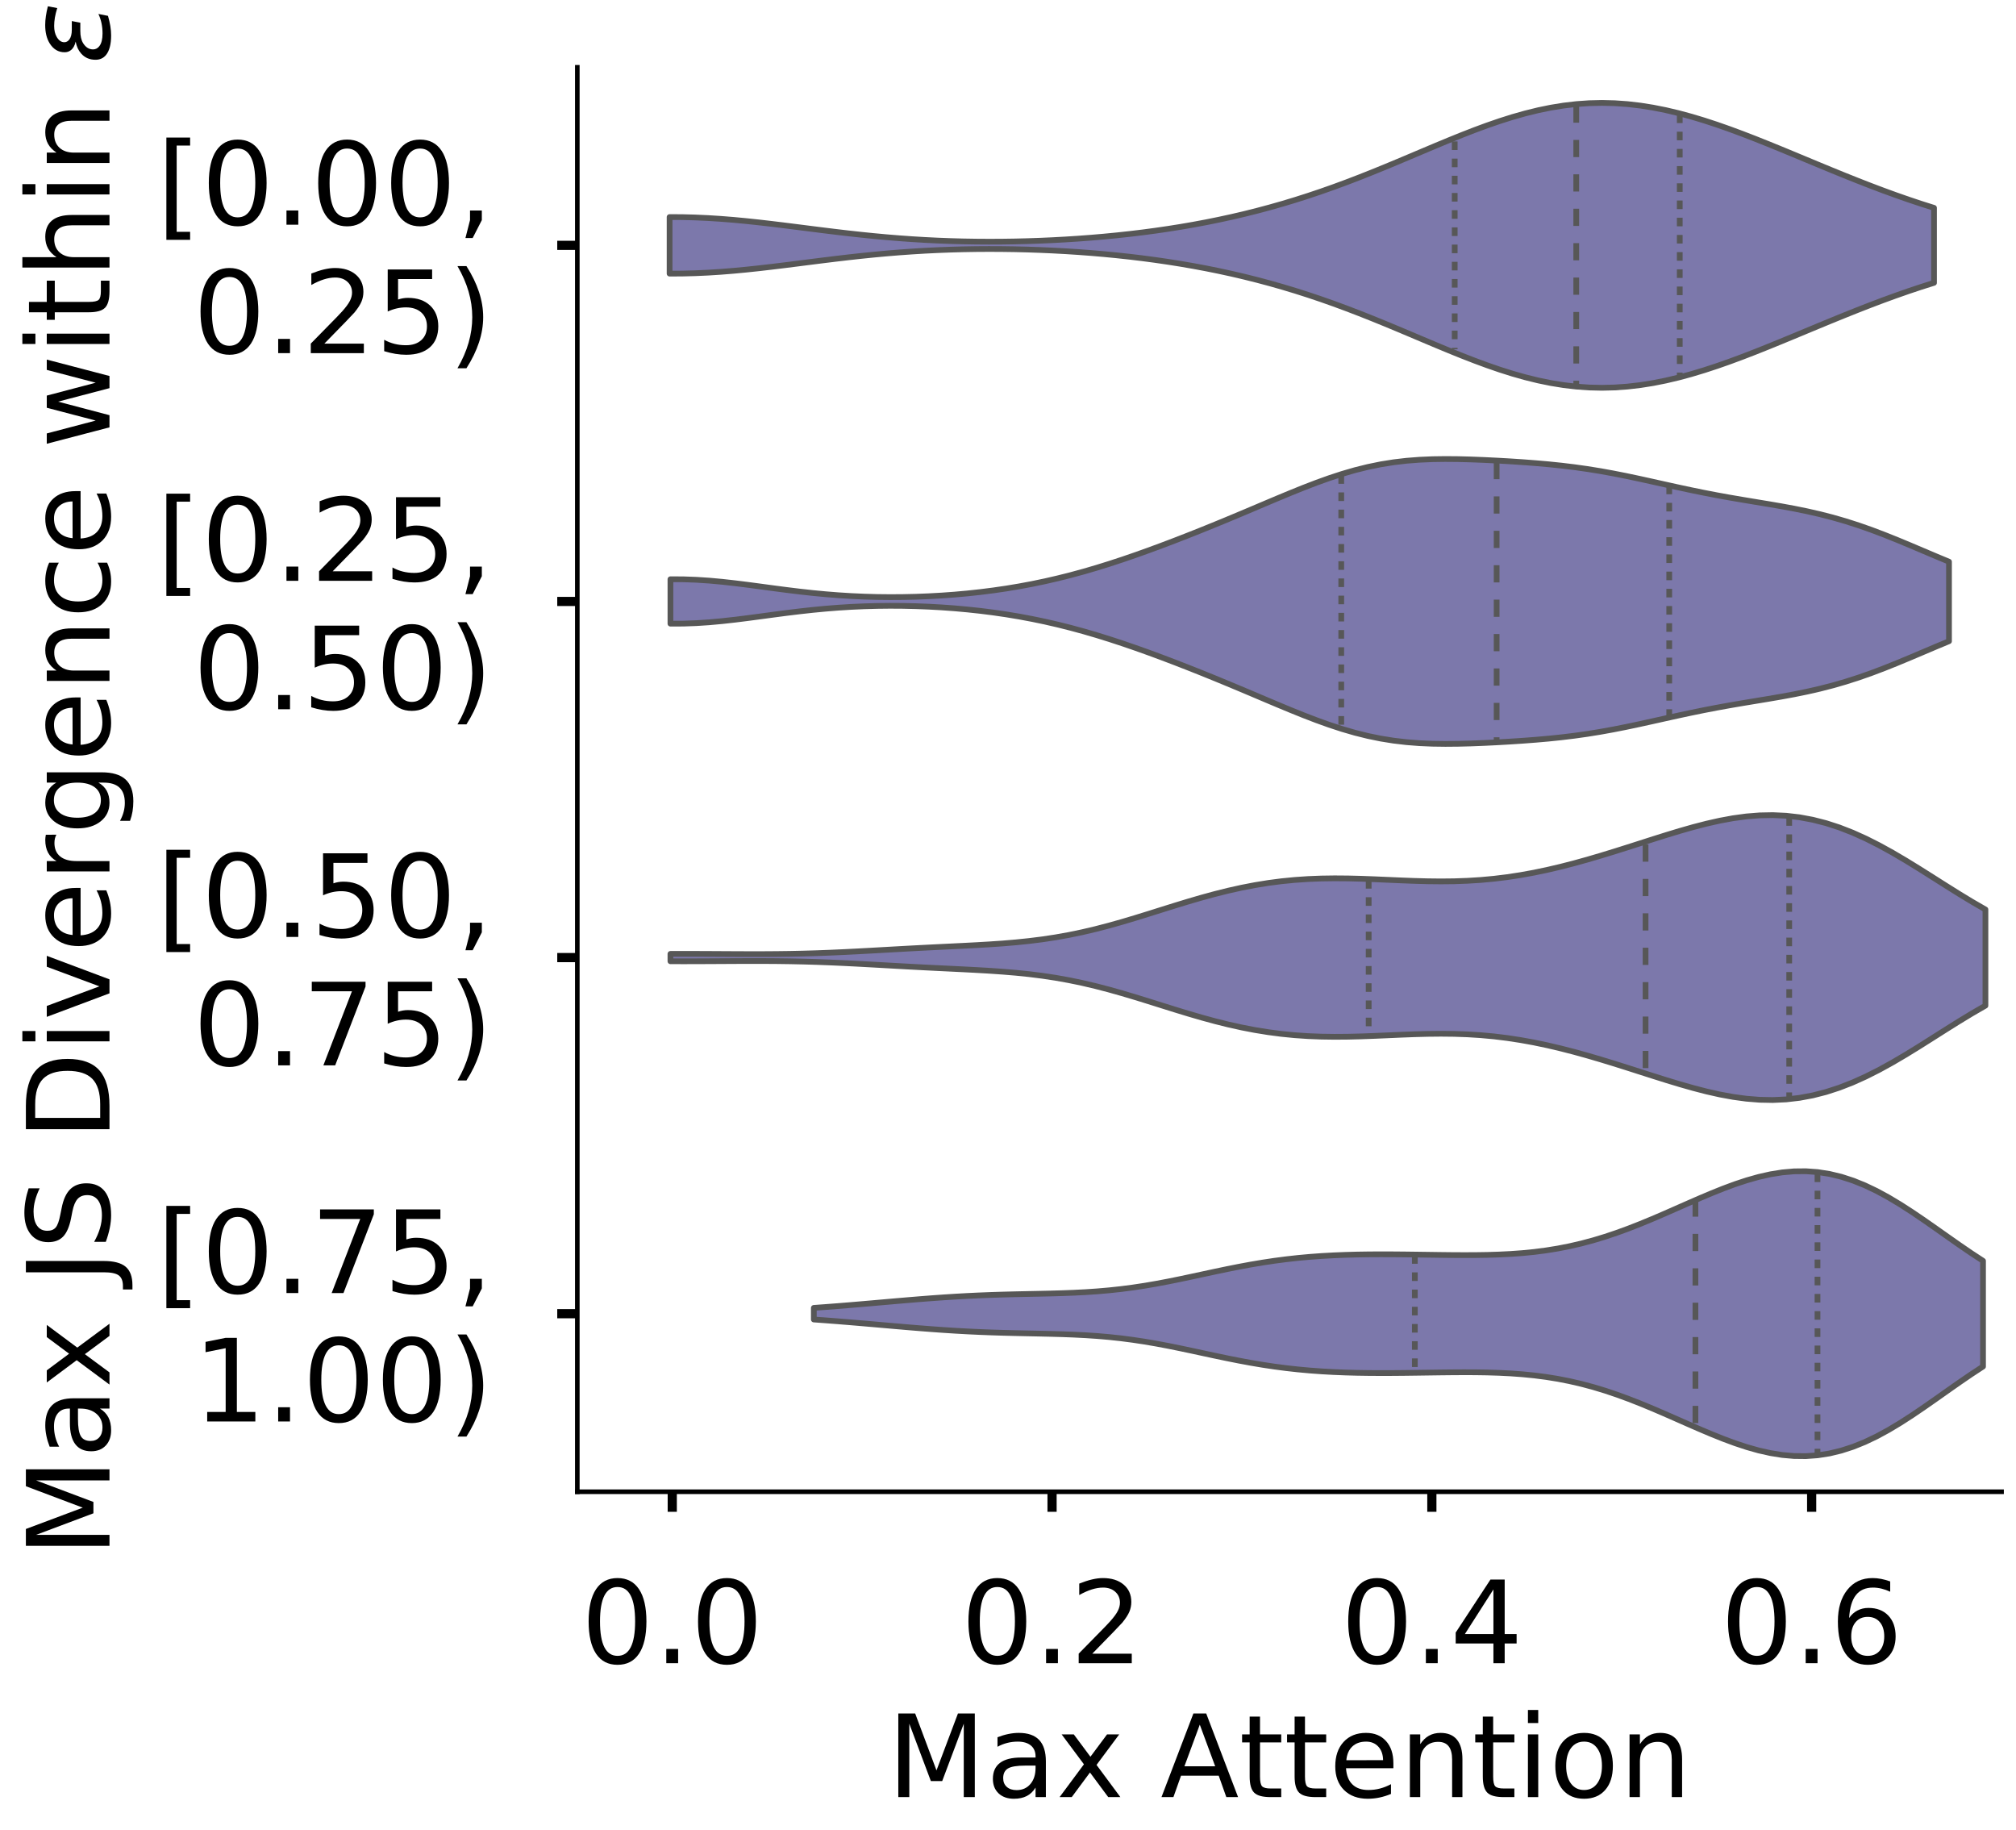 <?xml version="1.0" encoding="utf-8" standalone="no"?>
<!DOCTYPE svg PUBLIC "-//W3C//DTD SVG 1.1//EN"
  "http://www.w3.org/Graphics/SVG/1.1/DTD/svg11.dtd">
<!-- Created with matplotlib (https://matplotlib.org/) -->
<svg height="319.157pt" version="1.1" viewBox="0 0 351.613 319.157" width="351.613pt" xmlns="http://www.w3.org/2000/svg" xmlns:xlink="http://www.w3.org/1999/xlink">
 <defs>
  <style type="text/css">
*{stroke-linecap:butt;stroke-linejoin:round;}
  </style>
 </defs>
 <g id="figure_1">
  <g id="patch_1">
   <path d="M 0 319.157 
L 351.613 319.157 
L 351.613 0 
L 0 0 
z
" style="fill:#ffffff;"/>
  </g>
  <g id="axes_1">
   <g id="patch_2">
    <path d="M -267.483 260.137 
L -19.08 260.137 
L -19.08 11.733 
L -267.483 11.733 
z
" style="fill:#ffffff;"/>
   </g>
   <g id="patch_3">
    <path clip-path="url(#p684be01209)" d="M -256.192 260.137 
L -250.547 260.137 
L -250.547 151.545 
L -256.192 151.545 
z
" style="fill:#7570b3;opacity:0.6;stroke:#000000;stroke-linejoin:miter;stroke-width:0.5;"/>
   </g>
   <g id="patch_4">
    <path clip-path="url(#p684be01209)" d="M -250.547 260.137 
L -244.901 260.137 
L -244.901 260.137 
L -250.547 260.137 
z
" style="fill:#7570b3;opacity:0.6;stroke:#000000;stroke-linejoin:miter;stroke-width:0.5;"/>
   </g>
   <g id="patch_5">
    <path clip-path="url(#p684be01209)" d="M -244.901 260.137 
L -239.256 260.137 
L -239.256 260.137 
L -244.901 260.137 
z
" style="fill:#7570b3;opacity:0.6;stroke:#000000;stroke-linejoin:miter;stroke-width:0.5;"/>
   </g>
   <g id="patch_6">
    <path clip-path="url(#p684be01209)" d="M -239.256 260.137 
L -233.61 260.137 
L -233.61 260.137 
L -239.256 260.137 
z
" style="fill:#7570b3;opacity:0.6;stroke:#000000;stroke-linejoin:miter;stroke-width:0.5;"/>
   </g>
   <g id="patch_7">
    <path clip-path="url(#p684be01209)" d="M -233.61 260.137 
L -227.965 260.137 
L -227.965 248.502 
L -233.61 248.502 
z
" style="fill:#7570b3;opacity:0.6;stroke:#000000;stroke-linejoin:miter;stroke-width:0.5;"/>
   </g>
   <g id="patch_8">
    <path clip-path="url(#p684be01209)" d="M -227.965 260.137 
L -222.319 260.137 
L -222.319 260.137 
L -227.965 260.137 
z
" style="fill:#7570b3;opacity:0.6;stroke:#000000;stroke-linejoin:miter;stroke-width:0.5;"/>
   </g>
   <g id="patch_9">
    <path clip-path="url(#p684be01209)" d="M -222.319 260.137 
L -216.674 260.137 
L -216.674 252.38 
L -222.319 252.38 
z
" style="fill:#7570b3;opacity:0.6;stroke:#000000;stroke-linejoin:miter;stroke-width:0.5;"/>
   </g>
   <g id="patch_10">
    <path clip-path="url(#p684be01209)" d="M -216.674 260.137 
L -211.028 260.137 
L -211.028 244.624 
L -216.674 244.624 
z
" style="fill:#7570b3;opacity:0.6;stroke:#000000;stroke-linejoin:miter;stroke-width:0.5;"/>
   </g>
   <g id="patch_11">
    <path clip-path="url(#p684be01209)" d="M -211.028 260.137 
L -205.382 260.137 
L -205.382 229.111 
L -211.028 229.111 
z
" style="fill:#7570b3;opacity:0.6;stroke:#000000;stroke-linejoin:miter;stroke-width:0.5;"/>
   </g>
   <g id="patch_12">
    <path clip-path="url(#p684be01209)" d="M -205.382 260.137 
L -199.737 260.137 
L -199.737 240.745 
L -205.382 240.745 
z
" style="fill:#7570b3;opacity:0.6;stroke:#000000;stroke-linejoin:miter;stroke-width:0.5;"/>
   </g>
   <g id="patch_13">
    <path clip-path="url(#p684be01209)" d="M -199.737 260.137 
L -194.091 260.137 
L -194.091 252.38 
L -199.737 252.38 
z
" style="fill:#7570b3;opacity:0.6;stroke:#000000;stroke-linejoin:miter;stroke-width:0.5;"/>
   </g>
   <g id="patch_14">
    <path clip-path="url(#p684be01209)" d="M -194.091 260.137 
L -188.446 260.137 
L -188.446 225.232 
L -194.091 225.232 
z
" style="fill:#7570b3;opacity:0.6;stroke:#000000;stroke-linejoin:miter;stroke-width:0.5;"/>
   </g>
   <g id="patch_15">
    <path clip-path="url(#p684be01209)" d="M -188.446 260.137 
L -182.8 260.137 
L -182.8 236.867 
L -188.446 236.867 
z
" style="fill:#7570b3;opacity:0.6;stroke:#000000;stroke-linejoin:miter;stroke-width:0.5;"/>
   </g>
   <g id="patch_16">
    <path clip-path="url(#p684be01209)" d="M -182.8 260.137 
L -177.155 260.137 
L -177.155 252.38 
L -182.8 252.38 
z
" style="fill:#7570b3;opacity:0.6;stroke:#000000;stroke-linejoin:miter;stroke-width:0.5;"/>
   </g>
   <g id="patch_17">
    <path clip-path="url(#p684be01209)" d="M -177.155 260.137 
L -171.509 260.137 
L -171.509 209.719 
L -177.155 209.719 
z
" style="fill:#7570b3;opacity:0.6;stroke:#000000;stroke-linejoin:miter;stroke-width:0.5;"/>
   </g>
   <g id="patch_18">
    <path clip-path="url(#p684be01209)" d="M -171.509 260.137 
L -165.864 260.137 
L -165.864 182.571 
L -171.509 182.571 
z
" style="fill:#7570b3;opacity:0.6;stroke:#000000;stroke-linejoin:miter;stroke-width:0.5;"/>
   </g>
   <g id="patch_19">
    <path clip-path="url(#p684be01209)" d="M -165.864 260.137 
L -160.218 260.137 
L -160.218 151.545 
L -165.864 151.545 
z
" style="fill:#7570b3;opacity:0.6;stroke:#000000;stroke-linejoin:miter;stroke-width:0.5;"/>
   </g>
   <g id="patch_20">
    <path clip-path="url(#p684be01209)" d="M -160.218 260.137 
L -154.573 260.137 
L -154.573 174.815 
L -160.218 174.815 
z
" style="fill:#7570b3;opacity:0.6;stroke:#000000;stroke-linejoin:miter;stroke-width:0.5;"/>
   </g>
   <g id="patch_21">
    <path clip-path="url(#p684be01209)" d="M -154.573 260.137 
L -148.927 260.137 
L -148.927 151.545 
L -154.573 151.545 
z
" style="fill:#7570b3;opacity:0.6;stroke:#000000;stroke-linejoin:miter;stroke-width:0.5;"/>
   </g>
   <g id="patch_22">
    <path clip-path="url(#p684be01209)" d="M -148.927 260.137 
L -143.282 260.137 
L -143.282 139.91 
L -148.927 139.91 
z
" style="fill:#7570b3;opacity:0.6;stroke:#000000;stroke-linejoin:miter;stroke-width:0.5;"/>
   </g>
   <g id="patch_23">
    <path clip-path="url(#p684be01209)" d="M -143.282 260.137 
L -137.636 260.137 
L -137.636 120.519 
L -143.282 120.519 
z
" style="fill:#7570b3;opacity:0.6;stroke:#000000;stroke-linejoin:miter;stroke-width:0.5;"/>
   </g>
   <g id="patch_24">
    <path clip-path="url(#p684be01209)" d="M -137.636 260.137 
L -131.991 260.137 
L -131.991 108.884 
L -137.636 108.884 
z
" style="fill:#7570b3;opacity:0.6;stroke:#000000;stroke-linejoin:miter;stroke-width:0.5;"/>
   </g>
   <g id="patch_25">
    <path clip-path="url(#p684be01209)" d="M -131.991 260.137 
L -126.345 260.137 
L -126.345 132.154 
L -131.991 132.154 
z
" style="fill:#7570b3;opacity:0.6;stroke:#000000;stroke-linejoin:miter;stroke-width:0.5;"/>
   </g>
   <g id="patch_26">
    <path clip-path="url(#p684be01209)" d="M -126.345 260.137 
L -120.7 260.137 
L -120.7 132.154 
L -126.345 132.154 
z
" style="fill:#7570b3;opacity:0.6;stroke:#000000;stroke-linejoin:miter;stroke-width:0.5;"/>
   </g>
   <g id="patch_27">
    <path clip-path="url(#p684be01209)" d="M -120.7 260.137 
L -115.054 260.137 
L -115.054 124.397 
L -120.7 124.397 
z
" style="fill:#7570b3;opacity:0.6;stroke:#000000;stroke-linejoin:miter;stroke-width:0.5;"/>
   </g>
   <g id="patch_28">
    <path clip-path="url(#p684be01209)" d="M -115.054 260.137 
L -109.408 260.137 
L -109.408 139.91 
L -115.054 139.91 
z
" style="fill:#7570b3;opacity:0.6;stroke:#000000;stroke-linejoin:miter;stroke-width:0.5;"/>
   </g>
   <g id="patch_29">
    <path clip-path="url(#p684be01209)" d="M -109.408 260.137 
L -103.763 260.137 
L -103.763 108.884 
L -109.408 108.884 
z
" style="fill:#7570b3;opacity:0.6;stroke:#000000;stroke-linejoin:miter;stroke-width:0.5;"/>
   </g>
   <g id="patch_30">
    <path clip-path="url(#p684be01209)" d="M -103.763 260.137 
L -98.117 260.137 
L -98.117 101.128 
L -103.763 101.128 
z
" style="fill:#7570b3;opacity:0.6;stroke:#000000;stroke-linejoin:miter;stroke-width:0.5;"/>
   </g>
   <g id="patch_31">
    <path clip-path="url(#p684be01209)" d="M -98.117 260.137 
L -92.472 260.137 
L -92.472 70.101 
L -98.117 70.101 
z
" style="fill:#7570b3;opacity:0.6;stroke:#000000;stroke-linejoin:miter;stroke-width:0.5;"/>
   </g>
   <g id="patch_32">
    <path clip-path="url(#p684be01209)" d="M -92.472 260.137 
L -86.826 260.137 
L -86.826 116.641 
L -92.472 116.641 
z
" style="fill:#7570b3;opacity:0.6;stroke:#000000;stroke-linejoin:miter;stroke-width:0.5;"/>
   </g>
   <g id="patch_33">
    <path clip-path="url(#p684be01209)" d="M -86.826 260.137 
L -81.181 260.137 
L -81.181 73.98 
L -86.826 73.98 
z
" style="fill:#7570b3;opacity:0.6;stroke:#000000;stroke-linejoin:miter;stroke-width:0.5;"/>
   </g>
   <g id="patch_34">
    <path clip-path="url(#p684be01209)" d="M -81.181 260.137 
L -75.535 260.137 
L -75.535 101.128 
L -81.181 101.128 
z
" style="fill:#7570b3;opacity:0.6;stroke:#000000;stroke-linejoin:miter;stroke-width:0.5;"/>
   </g>
   <g id="patch_35">
    <path clip-path="url(#p684be01209)" d="M -75.535 260.137 
L -69.89 260.137 
L -69.89 58.467 
L -75.535 58.467 
z
" style="fill:#7570b3;opacity:0.6;stroke:#000000;stroke-linejoin:miter;stroke-width:0.5;"/>
   </g>
   <g id="patch_36">
    <path clip-path="url(#p684be01209)" d="M -69.89 260.137 
L -64.244 260.137 
L -64.244 42.954 
L -69.89 42.954 
z
" style="fill:#7570b3;opacity:0.6;stroke:#000000;stroke-linejoin:miter;stroke-width:0.5;"/>
   </g>
   <g id="patch_37">
    <path clip-path="url(#p684be01209)" d="M -64.244 260.137 
L -58.599 260.137 
L -58.599 23.562 
L -64.244 23.562 
z
" style="fill:#7570b3;opacity:0.6;stroke:#000000;stroke-linejoin:miter;stroke-width:0.5;"/>
   </g>
   <g id="patch_38">
    <path clip-path="url(#p684be01209)" d="M -58.599 260.137 
L -52.953 260.137 
L -52.953 73.98 
L -58.599 73.98 
z
" style="fill:#7570b3;opacity:0.6;stroke:#000000;stroke-linejoin:miter;stroke-width:0.5;"/>
   </g>
   <g id="patch_39">
    <path clip-path="url(#p684be01209)" d="M -52.953 260.137 
L -47.308 260.137 
L -47.308 54.588 
L -52.953 54.588 
z
" style="fill:#7570b3;opacity:0.6;stroke:#000000;stroke-linejoin:miter;stroke-width:0.5;"/>
   </g>
   <g id="patch_40">
    <path clip-path="url(#p684be01209)" d="M -47.308 260.137 
L -41.662 260.137 
L -41.662 132.154 
L -47.308 132.154 
z
" style="fill:#7570b3;opacity:0.6;stroke:#000000;stroke-linejoin:miter;stroke-width:0.5;"/>
   </g>
   <g id="patch_41">
    <path clip-path="url(#p684be01209)" d="M -41.662 260.137 
L -36.017 260.137 
L -36.017 209.719 
L -41.662 209.719 
z
" style="fill:#7570b3;opacity:0.6;stroke:#000000;stroke-linejoin:miter;stroke-width:0.5;"/>
   </g>
   <g id="patch_42">
    <path clip-path="url(#p684be01209)" d="M -36.017 260.137 
L -30.371 260.137 
L -30.371 217.476 
L -36.017 217.476 
z
" style="fill:#7570b3;opacity:0.6;stroke:#000000;stroke-linejoin:miter;stroke-width:0.5;"/>
   </g>
   <g id="matplotlib.axis_1">
    <g id="xtick_1">
     <g id="line2d_1">
      <defs>
       <path d="M 0 0 
L 0 3.5 
" id="m1cfc2c902f" style="stroke:#000000;stroke-width:1.6;"/>
      </defs>
      <g/>
     </g>
     <g id="text_1">
      <!-- 0.0 -->
      <defs>
       <path d="M 31.781 66.406 
Q 24.172 66.406 20.328 58.906 
Q 16.5 51.422 16.5 36.375 
Q 16.5 21.391 20.328 13.891 
Q 24.172 6.391 31.781 6.391 
Q 39.453 6.391 43.281 13.891 
Q 47.125 21.391 47.125 36.375 
Q 47.125 51.422 43.281 58.906 
Q 39.453 66.406 31.781 66.406 
z
M 31.781 74.219 
Q 44.047 74.219 50.516 64.516 
Q 56.984 54.828 56.984 36.375 
Q 56.984 17.969 50.516 8.266 
Q 44.047 -1.422 31.781 -1.422 
Q 19.531 -1.422 13.062 8.266 
Q 6.594 17.969 6.594 36.375 
Q 6.594 54.828 13.062 64.516 
Q 19.531 74.219 31.781 74.219 
z
" id="DejaVuSans-48"/>
       <path d="M 10.688 12.406 
L 21 12.406 
L 21 0 
L 10.688 0 
z
" id="DejaVuSans-46"/>
      </defs>
      <g transform="translate(-272.095 290.034)scale(0.2 -0.2)">
       <use xlink:href="#DejaVuSans-48"/>
       <use x="63.623" xlink:href="#DejaVuSans-46"/>
       <use x="95.41" xlink:href="#DejaVuSans-48"/>
      </g>
     </g>
    </g>
    <g id="xtick_2">
     <g id="line2d_2">
      <g/>
     </g>
     <g id="text_2">
      <!-- 0.2 -->
      <defs>
       <path d="M 19.188 8.297 
L 53.609 8.297 
L 53.609 0 
L 7.328 0 
L 7.328 8.297 
Q 12.938 14.109 22.625 23.891 
Q 32.328 33.688 34.812 36.531 
Q 39.547 41.844 41.422 45.531 
Q 43.312 49.219 43.312 52.781 
Q 43.312 58.594 39.234 62.25 
Q 35.156 65.922 28.609 65.922 
Q 23.969 65.922 18.812 64.312 
Q 13.672 62.703 7.812 59.422 
L 7.812 69.391 
Q 13.766 71.781 18.938 73 
Q 24.125 74.219 28.422 74.219 
Q 39.75 74.219 46.484 68.547 
Q 53.219 62.891 53.219 53.422 
Q 53.219 48.922 51.531 44.891 
Q 49.859 40.875 45.406 35.406 
Q 44.188 33.984 37.641 27.219 
Q 31.109 20.453 19.188 8.297 
z
" id="DejaVuSans-50"/>
      </defs>
      <g transform="translate(-207.575 290.034)scale(0.2 -0.2)">
       <use xlink:href="#DejaVuSans-48"/>
       <use x="63.623" xlink:href="#DejaVuSans-46"/>
       <use x="95.41" xlink:href="#DejaVuSans-50"/>
      </g>
     </g>
    </g>
    <g id="xtick_3">
     <g id="line2d_3">
      <g/>
     </g>
     <g id="text_3">
      <!-- 0.4 -->
      <defs>
       <path d="M 37.797 64.312 
L 12.891 25.391 
L 37.797 25.391 
z
M 35.203 72.906 
L 47.609 72.906 
L 47.609 25.391 
L 58.016 25.391 
L 58.016 17.188 
L 47.609 17.188 
L 47.609 0 
L 37.797 0 
L 37.797 17.188 
L 4.891 17.188 
L 4.891 26.703 
z
" id="DejaVuSans-52"/>
      </defs>
      <g transform="translate(-143.055 290.034)scale(0.2 -0.2)">
       <use xlink:href="#DejaVuSans-48"/>
       <use x="63.623" xlink:href="#DejaVuSans-46"/>
       <use x="95.41" xlink:href="#DejaVuSans-52"/>
      </g>
     </g>
    </g>
    <g id="xtick_4">
     <g id="line2d_4">
      <g/>
     </g>
     <g id="text_4">
      <!-- 0.6 -->
      <defs>
       <path d="M 33.016 40.375 
Q 26.375 40.375 22.484 35.828 
Q 18.609 31.297 18.609 23.391 
Q 18.609 15.531 22.484 10.953 
Q 26.375 6.391 33.016 6.391 
Q 39.656 6.391 43.531 10.953 
Q 47.406 15.531 47.406 23.391 
Q 47.406 31.297 43.531 35.828 
Q 39.656 40.375 33.016 40.375 
z
M 52.594 71.297 
L 52.594 62.312 
Q 48.875 64.062 45.094 64.984 
Q 41.312 65.922 37.594 65.922 
Q 27.828 65.922 22.672 59.328 
Q 17.531 52.734 16.797 39.406 
Q 19.672 43.656 24.016 45.922 
Q 28.375 48.188 33.594 48.188 
Q 44.578 48.188 50.953 41.516 
Q 57.328 34.859 57.328 23.391 
Q 57.328 12.156 50.688 5.359 
Q 44.047 -1.422 33.016 -1.422 
Q 20.359 -1.422 13.672 8.266 
Q 6.984 17.969 6.984 36.375 
Q 6.984 53.656 15.188 63.938 
Q 23.391 74.219 37.203 74.219 
Q 40.922 74.219 44.703 73.484 
Q 48.484 72.75 52.594 71.297 
z
" id="DejaVuSans-54"/>
      </defs>
      <g transform="translate(-78.534 290.034)scale(0.2 -0.2)">
       <use xlink:href="#DejaVuSans-48"/>
       <use x="63.623" xlink:href="#DejaVuSans-46"/>
       <use x="95.41" xlink:href="#DejaVuSans-54"/>
      </g>
     </g>
    </g>
    <g id="text_5">
     <!--   -->
     <defs>
      <path id="DejaVuSans-32"/>
     </defs>
     <g transform="translate(-146.46 313.39)scale(0.2 -0.2)">
      <use xlink:href="#DejaVuSans-32"/>
     </g>
    </g>
   </g>
   <g id="matplotlib.axis_2">
    <g id="ytick_1">
     <g id="line2d_5">
      <defs>
       <path d="M 0 0 
L -3.5 0 
" id="m870201e359" style="stroke:#000000;stroke-width:1.6;"/>
      </defs>
      <g/>
     </g>
     <g id="text_6">
      <!-- 0.00 -->
      <g transform="translate(-326.715 267.735)scale(0.2 -0.2)">
       <use xlink:href="#DejaVuSans-48"/>
       <use x="63.623" xlink:href="#DejaVuSans-46"/>
       <use x="95.41" xlink:href="#DejaVuSans-48"/>
       <use x="159.033" xlink:href="#DejaVuSans-48"/>
      </g>
     </g>
    </g>
    <g id="ytick_2">
     <g id="line2d_6">
      <g/>
     </g>
     <g id="text_7">
      <!-- 0.02 -->
      <g transform="translate(-326.715 190.17)scale(0.2 -0.2)">
       <use xlink:href="#DejaVuSans-48"/>
       <use x="63.623" xlink:href="#DejaVuSans-46"/>
       <use x="95.41" xlink:href="#DejaVuSans-48"/>
       <use x="159.033" xlink:href="#DejaVuSans-50"/>
      </g>
     </g>
    </g>
    <g id="ytick_3">
     <g id="line2d_7">
      <g/>
     </g>
     <g id="text_8">
      <!-- 0.04 -->
      <g transform="translate(-326.715 112.604)scale(0.2 -0.2)">
       <use xlink:href="#DejaVuSans-48"/>
       <use x="63.623" xlink:href="#DejaVuSans-46"/>
       <use x="95.41" xlink:href="#DejaVuSans-48"/>
       <use x="159.033" xlink:href="#DejaVuSans-52"/>
      </g>
     </g>
    </g>
    <g id="ytick_4">
     <g id="line2d_8">
      <g/>
     </g>
     <g id="text_9">
      <!-- 0.06 -->
      <g transform="translate(-326.715 35.039)scale(0.2 -0.2)">
       <use xlink:href="#DejaVuSans-48"/>
       <use x="63.623" xlink:href="#DejaVuSans-46"/>
       <use x="95.41" xlink:href="#DejaVuSans-48"/>
       <use x="159.033" xlink:href="#DejaVuSans-54"/>
      </g>
     </g>
    </g>
    <g id="text_10">
     <!--   -->
     <g transform="translate(-334.375 138.732)rotate(-90)scale(0.176 -0.176)">
      <use xlink:href="#DejaVuSans-32"/>
     </g>
    </g>
   </g>
   <g id="patch_43">
    <path style="fill:none;stroke:#000000;stroke-linecap:square;stroke-linejoin:miter;stroke-width:0.8;"/>
   </g>
   <g id="patch_44">
    <path style="fill:none;stroke:#000000;stroke-linecap:square;stroke-linejoin:miter;stroke-width:0.8;"/>
   </g>
  </g>
  <g id="axes_2">
   <g id="patch_45">
    <path d="M 100.69 260.137 
L 349.093 260.137 
L 349.093 11.733 
L 100.69 11.733 
z
" style="fill:#ffffff;"/>
   </g>
   <g id="PolyCollection_1">
    <defs>
     <path d="M 116.785 -271.441 
L 116.785 -281.305 
L 119.013 -281.292 
L 121.24 -281.234 
L 123.468 -281.133 
L 125.695 -280.992 
L 127.923 -280.815 
L 130.15 -280.605 
L 132.378 -280.369 
L 134.605 -280.112 
L 136.833 -279.841 
L 139.061 -279.56 
L 141.288 -279.277 
L 143.516 -278.997 
L 145.743 -278.724 
L 147.971 -278.463 
L 150.198 -278.218 
L 152.426 -277.992 
L 154.654 -277.787 
L 156.881 -277.605 
L 159.109 -277.447 
L 161.336 -277.313 
L 163.564 -277.203 
L 165.791 -277.119 
L 168.019 -277.058 
L 170.247 -277.022 
L 172.474 -277.008 
L 174.702 -277.017 
L 176.929 -277.049 
L 179.157 -277.103 
L 181.384 -277.179 
L 183.612 -277.277 
L 185.84 -277.398 
L 188.067 -277.541 
L 190.295 -277.707 
L 192.522 -277.898 
L 194.75 -278.113 
L 196.977 -278.353 
L 199.205 -278.62 
L 201.432 -278.915 
L 203.66 -279.238 
L 205.888 -279.591 
L 208.115 -279.975 
L 210.343 -280.391 
L 212.57 -280.841 
L 214.798 -281.325 
L 217.025 -281.845 
L 219.253 -282.402 
L 221.481 -282.997 
L 223.708 -283.63 
L 225.936 -284.302 
L 228.163 -285.013 
L 230.391 -285.762 
L 232.618 -286.548 
L 234.846 -287.37 
L 237.074 -288.224 
L 239.301 -289.107 
L 241.529 -290.014 
L 243.756 -290.94 
L 245.984 -291.878 
L 248.211 -292.821 
L 250.439 -293.759 
L 252.667 -294.684 
L 254.894 -295.586 
L 257.122 -296.454 
L 259.349 -297.278 
L 261.577 -298.046 
L 263.804 -298.751 
L 266.032 -299.381 
L 268.259 -299.928 
L 270.487 -300.385 
L 272.715 -300.746 
L 274.942 -301.006 
L 277.17 -301.162 
L 279.397 -301.213 
L 281.625 -301.159 
L 283.852 -301.002 
L 286.08 -300.744 
L 288.308 -300.391 
L 290.535 -299.948 
L 292.763 -299.422 
L 294.99 -298.819 
L 297.218 -298.149 
L 299.445 -297.419 
L 301.673 -296.636 
L 303.901 -295.811 
L 306.128 -294.95 
L 308.356 -294.061 
L 310.583 -293.153 
L 312.811 -292.232 
L 315.038 -291.305 
L 317.266 -290.379 
L 319.494 -289.459 
L 321.721 -288.552 
L 323.949 -287.661 
L 326.176 -286.793 
L 328.404 -285.95 
L 330.631 -285.138 
L 332.859 -284.358 
L 335.086 -283.614 
L 337.314 -282.909 
L 337.314 -269.837 
L 337.314 -269.837 
L 335.086 -269.131 
L 332.859 -268.388 
L 330.631 -267.608 
L 328.404 -266.796 
L 326.176 -265.953 
L 323.949 -265.084 
L 321.721 -264.194 
L 319.494 -263.286 
L 317.266 -262.367 
L 315.038 -261.441 
L 312.811 -260.514 
L 310.583 -259.593 
L 308.356 -258.685 
L 306.128 -257.796 
L 303.901 -256.935 
L 301.673 -256.109 
L 299.445 -255.327 
L 297.218 -254.597 
L 294.99 -253.926 
L 292.763 -253.324 
L 290.535 -252.798 
L 288.308 -252.355 
L 286.08 -252.002 
L 283.852 -251.744 
L 281.625 -251.587 
L 279.397 -251.533 
L 277.17 -251.583 
L 274.942 -251.74 
L 272.715 -252 
L 270.487 -252.361 
L 268.259 -252.818 
L 266.032 -253.365 
L 263.804 -253.995 
L 261.577 -254.699 
L 259.349 -255.468 
L 257.122 -256.292 
L 254.894 -257.16 
L 252.667 -258.061 
L 250.439 -258.986 
L 248.211 -259.925 
L 245.984 -260.867 
L 243.756 -261.806 
L 241.529 -262.732 
L 239.301 -263.639 
L 237.074 -264.522 
L 234.846 -265.376 
L 232.618 -266.198 
L 230.391 -266.984 
L 228.163 -267.733 
L 225.936 -268.444 
L 223.708 -269.116 
L 221.481 -269.749 
L 219.253 -270.344 
L 217.025 -270.901 
L 214.798 -271.421 
L 212.57 -271.905 
L 210.343 -272.355 
L 208.115 -272.771 
L 205.888 -273.155 
L 203.66 -273.508 
L 201.432 -273.831 
L 199.205 -274.126 
L 196.977 -274.393 
L 194.75 -274.633 
L 192.522 -274.848 
L 190.295 -275.038 
L 188.067 -275.205 
L 185.84 -275.348 
L 183.612 -275.468 
L 181.384 -275.567 
L 179.157 -275.643 
L 176.929 -275.697 
L 174.702 -275.728 
L 172.474 -275.738 
L 170.247 -275.724 
L 168.019 -275.687 
L 165.791 -275.627 
L 163.564 -275.542 
L 161.336 -275.433 
L 159.109 -275.299 
L 156.881 -275.141 
L 154.654 -274.959 
L 152.426 -274.754 
L 150.198 -274.528 
L 147.971 -274.283 
L 145.743 -274.022 
L 143.516 -273.749 
L 141.288 -273.469 
L 139.061 -273.185 
L 136.833 -272.905 
L 134.605 -272.634 
L 132.378 -272.377 
L 130.15 -272.141 
L 127.923 -271.931 
L 125.695 -271.753 
L 123.468 -271.612 
L 121.24 -271.512 
L 119.013 -271.454 
L 116.785 -271.441 
z
" id="m9c90b98bb5" style="stroke:#575757;"/>
    </defs>
    <g clip-path="url(#p9f6b5edd85)">
     <use style="fill:#7c78ab;stroke:#575757;" x="0" xlink:href="#m9c90b98bb5" y="319.157"/>
    </g>
   </g>
   <g id="PolyCollection_2">
    <defs>
     <path d="M 116.932 -210.4 
L 116.932 -218.144 
L 119.185 -218.134 
L 121.437 -218.053 
L 123.69 -217.905 
L 125.942 -217.7 
L 128.195 -217.449 
L 130.447 -217.168 
L 132.7 -216.869 
L 134.952 -216.566 
L 137.204 -216.273 
L 139.457 -215.998 
L 141.709 -215.75 
L 143.962 -215.535 
L 146.214 -215.357 
L 148.467 -215.216 
L 150.719 -215.115 
L 152.972 -215.052 
L 155.224 -215.028 
L 157.477 -215.042 
L 159.729 -215.093 
L 161.982 -215.181 
L 164.234 -215.306 
L 166.487 -215.469 
L 168.739 -215.672 
L 170.992 -215.914 
L 173.244 -216.199 
L 175.497 -216.527 
L 177.749 -216.901 
L 180.002 -217.322 
L 182.254 -217.791 
L 184.507 -218.308 
L 186.759 -218.874 
L 189.011 -219.487 
L 191.264 -220.145 
L 193.516 -220.846 
L 195.769 -221.585 
L 198.021 -222.358 
L 200.274 -223.162 
L 202.526 -223.993 
L 204.779 -224.846 
L 207.031 -225.721 
L 209.284 -226.614 
L 211.536 -227.525 
L 213.789 -228.452 
L 216.041 -229.392 
L 218.294 -230.342 
L 220.546 -231.297 
L 222.799 -232.247 
L 225.051 -233.184 
L 227.304 -234.093 
L 229.556 -234.96 
L 231.809 -235.77 
L 234.061 -236.509 
L 236.314 -237.164 
L 238.566 -237.724 
L 240.818 -238.185 
L 243.071 -238.546 
L 245.323 -238.809 
L 247.576 -238.984 
L 249.828 -239.081 
L 252.081 -239.112 
L 254.333 -239.093 
L 256.586 -239.034 
L 258.838 -238.946 
L 261.091 -238.836 
L 263.343 -238.708 
L 265.596 -238.56 
L 267.848 -238.389 
L 270.101 -238.191 
L 272.353 -237.958 
L 274.606 -237.685 
L 276.858 -237.368 
L 279.111 -237.005 
L 281.363 -236.597 
L 283.616 -236.152 
L 285.868 -235.676 
L 288.121 -235.181 
L 290.373 -234.678 
L 292.625 -234.18 
L 294.878 -233.697 
L 297.13 -233.236 
L 299.383 -232.802 
L 301.635 -232.394 
L 303.888 -232.008 
L 306.14 -231.634 
L 308.393 -231.262 
L 310.645 -230.876 
L 312.898 -230.462 
L 315.15 -230.004 
L 317.403 -229.491 
L 319.655 -228.912 
L 321.908 -228.262 
L 324.16 -227.54 
L 326.413 -226.748 
L 328.665 -225.895 
L 330.918 -224.992 
L 333.17 -224.055 
L 335.423 -223.099 
L 337.675 -222.144 
L 339.927 -221.206 
L 339.927 -207.338 
L 339.927 -207.338 
L 337.675 -206.4 
L 335.423 -205.445 
L 333.17 -204.489 
L 330.918 -203.552 
L 328.665 -202.649 
L 326.413 -201.796 
L 324.16 -201.004 
L 321.908 -200.282 
L 319.655 -199.632 
L 317.403 -199.053 
L 315.15 -198.54 
L 312.898 -198.083 
L 310.645 -197.668 
L 308.393 -197.282 
L 306.14 -196.91 
L 303.888 -196.536 
L 301.635 -196.15 
L 299.383 -195.742 
L 297.13 -195.308 
L 294.878 -194.847 
L 292.625 -194.364 
L 290.373 -193.866 
L 288.121 -193.363 
L 285.868 -192.868 
L 283.616 -192.392 
L 281.363 -191.947 
L 279.111 -191.54 
L 276.858 -191.176 
L 274.606 -190.859 
L 272.353 -190.586 
L 270.101 -190.353 
L 267.848 -190.155 
L 265.596 -189.984 
L 263.343 -189.837 
L 261.091 -189.708 
L 258.838 -189.598 
L 256.586 -189.51 
L 254.333 -189.452 
L 252.081 -189.432 
L 249.828 -189.463 
L 247.576 -189.56 
L 245.323 -189.735 
L 243.071 -189.998 
L 240.818 -190.359 
L 238.566 -190.82 
L 236.314 -191.381 
L 234.061 -192.035 
L 231.809 -192.774 
L 229.556 -193.584 
L 227.304 -194.452 
L 225.051 -195.361 
L 222.799 -196.297 
L 220.546 -197.247 
L 218.294 -198.202 
L 216.041 -199.152 
L 213.789 -200.092 
L 211.536 -201.019 
L 209.284 -201.93 
L 207.031 -202.823 
L 204.779 -203.698 
L 202.526 -204.552 
L 200.274 -205.382 
L 198.021 -206.186 
L 195.769 -206.959 
L 193.516 -207.698 
L 191.264 -208.399 
L 189.011 -209.057 
L 186.759 -209.67 
L 184.507 -210.236 
L 182.254 -210.754 
L 180.002 -211.222 
L 177.749 -211.643 
L 175.497 -212.017 
L 173.244 -212.345 
L 170.992 -212.63 
L 168.739 -212.872 
L 166.487 -213.075 
L 164.234 -213.238 
L 161.982 -213.363 
L 159.729 -213.451 
L 157.477 -213.502 
L 155.224 -213.516 
L 152.972 -213.492 
L 150.719 -213.429 
L 148.467 -213.328 
L 146.214 -213.188 
L 143.962 -213.009 
L 141.709 -212.794 
L 139.457 -212.546 
L 137.204 -212.272 
L 134.952 -211.978 
L 132.7 -211.675 
L 130.447 -211.376 
L 128.195 -211.095 
L 125.942 -210.845 
L 123.69 -210.639 
L 121.437 -210.491 
L 119.185 -210.41 
L 116.932 -210.4 
z
" id="m0902b3cd89" style="stroke:#575757;"/>
    </defs>
    <g clip-path="url(#p9f6b5edd85)">
     <use style="fill:#7c78ab;stroke:#575757;" x="0" xlink:href="#m0902b3cd89" y="319.157"/>
    </g>
   </g>
   <g id="PolyCollection_3">
    <defs>
     <path d="M 116.931 -151.529 
L 116.931 -152.814 
L 119.248 -152.819 
L 121.565 -152.815 
L 123.881 -152.805 
L 126.198 -152.792 
L 128.515 -152.779 
L 130.831 -152.772 
L 133.148 -152.774 
L 135.465 -152.789 
L 137.781 -152.819 
L 140.098 -152.868 
L 142.415 -152.936 
L 144.731 -153.022 
L 147.048 -153.125 
L 149.365 -153.24 
L 151.681 -153.365 
L 153.998 -153.495 
L 156.315 -153.625 
L 158.631 -153.752 
L 160.948 -153.874 
L 163.265 -153.991 
L 165.581 -154.104 
L 167.898 -154.217 
L 170.215 -154.336 
L 172.531 -154.471 
L 174.848 -154.629 
L 177.165 -154.822 
L 179.481 -155.059 
L 181.798 -155.349 
L 184.115 -155.699 
L 186.431 -156.113 
L 188.748 -156.593 
L 191.065 -157.137 
L 193.381 -157.739 
L 195.698 -158.391 
L 198.015 -159.082 
L 200.331 -159.798 
L 202.648 -160.526 
L 204.965 -161.25 
L 207.281 -161.956 
L 209.598 -162.631 
L 211.914 -163.262 
L 214.231 -163.84 
L 216.548 -164.356 
L 218.864 -164.803 
L 221.181 -165.179 
L 223.498 -165.48 
L 225.814 -165.708 
L 228.131 -165.866 
L 230.448 -165.957 
L 232.764 -165.99 
L 235.081 -165.972 
L 237.398 -165.915 
L 239.714 -165.829 
L 242.031 -165.729 
L 244.348 -165.629 
L 246.664 -165.54 
L 248.981 -165.478 
L 251.298 -165.453 
L 253.614 -165.477 
L 255.931 -165.559 
L 258.248 -165.704 
L 260.564 -165.917 
L 262.881 -166.2 
L 265.198 -166.553 
L 267.514 -166.974 
L 269.831 -167.458 
L 272.148 -168 
L 274.464 -168.595 
L 276.781 -169.235 
L 279.098 -169.914 
L 281.414 -170.622 
L 283.731 -171.351 
L 286.048 -172.091 
L 288.364 -172.832 
L 290.681 -173.56 
L 292.998 -174.262 
L 295.314 -174.921 
L 297.631 -175.52 
L 299.948 -176.042 
L 302.264 -176.469 
L 304.581 -176.783 
L 306.898 -176.968 
L 309.214 -177.012 
L 311.531 -176.903 
L 313.848 -176.636 
L 316.164 -176.206 
L 318.481 -175.613 
L 320.798 -174.861 
L 323.114 -173.959 
L 325.431 -172.915 
L 327.747 -171.746 
L 330.064 -170.47 
L 332.381 -169.107 
L 334.697 -167.682 
L 337.014 -166.222 
L 339.331 -164.752 
L 341.647 -163.301 
L 343.964 -161.894 
L 346.281 -160.556 
L 346.281 -143.787 
L 346.281 -143.787 
L 343.964 -142.448 
L 341.647 -141.042 
L 339.331 -139.591 
L 337.014 -138.121 
L 334.697 -136.66 
L 332.381 -135.235 
L 330.064 -133.873 
L 327.747 -132.596 
L 325.431 -131.427 
L 323.114 -130.384 
L 320.798 -129.481 
L 318.481 -128.73 
L 316.164 -128.137 
L 313.848 -127.707 
L 311.531 -127.439 
L 309.214 -127.331 
L 306.898 -127.375 
L 304.581 -127.56 
L 302.264 -127.874 
L 299.948 -128.3 
L 297.631 -128.822 
L 295.314 -129.422 
L 292.998 -130.081 
L 290.681 -130.782 
L 288.364 -131.511 
L 286.048 -132.251 
L 283.731 -132.992 
L 281.414 -133.721 
L 279.098 -134.429 
L 276.781 -135.107 
L 274.464 -135.747 
L 272.148 -136.342 
L 269.831 -136.885 
L 267.514 -137.369 
L 265.198 -137.789 
L 262.881 -138.142 
L 260.564 -138.426 
L 258.248 -138.639 
L 255.931 -138.784 
L 253.614 -138.865 
L 251.298 -138.889 
L 248.981 -138.865 
L 246.664 -138.802 
L 244.348 -138.714 
L 242.031 -138.613 
L 239.714 -138.513 
L 237.398 -138.428 
L 235.081 -138.37 
L 232.764 -138.353 
L 230.448 -138.385 
L 228.131 -138.477 
L 225.814 -138.634 
L 223.498 -138.862 
L 221.181 -139.164 
L 218.864 -139.539 
L 216.548 -139.987 
L 214.231 -140.502 
L 211.914 -141.08 
L 209.598 -141.711 
L 207.281 -142.386 
L 204.965 -143.093 
L 202.648 -143.817 
L 200.331 -144.545 
L 198.015 -145.261 
L 195.698 -145.951 
L 193.381 -146.603 
L 191.065 -147.205 
L 188.748 -147.749 
L 186.431 -148.229 
L 184.115 -148.644 
L 181.798 -148.994 
L 179.481 -149.284 
L 177.165 -149.521 
L 174.848 -149.713 
L 172.531 -149.872 
L 170.215 -150.006 
L 167.898 -150.126 
L 165.581 -150.239 
L 163.265 -150.352 
L 160.948 -150.468 
L 158.631 -150.59 
L 156.315 -150.718 
L 153.998 -150.848 
L 151.681 -150.977 
L 149.365 -151.102 
L 147.048 -151.218 
L 144.731 -151.32 
L 142.415 -151.406 
L 140.098 -151.474 
L 137.781 -151.523 
L 135.465 -151.554 
L 133.148 -151.569 
L 130.831 -151.57 
L 128.515 -151.563 
L 126.198 -151.551 
L 123.881 -151.538 
L 121.565 -151.528 
L 119.248 -151.524 
L 116.931 -151.529 
z
" id="mce416e1f31" style="stroke:#575757;"/>
    </defs>
    <g clip-path="url(#p9f6b5edd85)">
     <use style="fill:#7c78ab;stroke:#575757;" x="0" xlink:href="#mce416e1f31" y="319.157"/>
    </g>
   </g>
   <g id="PolyCollection_4">
    <defs>
     <path d="M 141.942 -89.057 
L 141.942 -91.084 
L 144.002 -91.233 
L 146.062 -91.391 
L 148.121 -91.557 
L 150.181 -91.73 
L 152.241 -91.908 
L 154.301 -92.088 
L 156.36 -92.267 
L 158.42 -92.442 
L 160.48 -92.611 
L 162.54 -92.77 
L 164.6 -92.916 
L 166.659 -93.047 
L 168.719 -93.162 
L 170.779 -93.259 
L 172.839 -93.339 
L 174.899 -93.403 
L 176.958 -93.456 
L 179.018 -93.5 
L 181.078 -93.542 
L 183.138 -93.588 
L 185.198 -93.646 
L 187.257 -93.723 
L 189.317 -93.826 
L 191.377 -93.964 
L 193.437 -94.142 
L 195.496 -94.363 
L 197.556 -94.629 
L 199.616 -94.94 
L 201.676 -95.293 
L 203.736 -95.681 
L 205.795 -96.097 
L 207.855 -96.533 
L 209.915 -96.977 
L 211.975 -97.419 
L 214.035 -97.849 
L 216.094 -98.258 
L 218.154 -98.639 
L 220.214 -98.986 
L 222.274 -99.295 
L 224.333 -99.563 
L 226.393 -99.791 
L 228.453 -99.979 
L 230.513 -100.129 
L 232.573 -100.244 
L 234.632 -100.327 
L 236.692 -100.383 
L 238.752 -100.414 
L 240.812 -100.425 
L 242.872 -100.419 
L 244.931 -100.402 
L 246.991 -100.376 
L 249.051 -100.347 
L 251.111 -100.318 
L 253.17 -100.295 
L 255.23 -100.284 
L 257.29 -100.29 
L 259.35 -100.321 
L 261.41 -100.384 
L 263.469 -100.486 
L 265.529 -100.635 
L 267.589 -100.838 
L 269.649 -101.104 
L 271.709 -101.436 
L 273.768 -101.84 
L 275.828 -102.317 
L 277.888 -102.868 
L 279.948 -103.491 
L 282.007 -104.183 
L 284.067 -104.936 
L 286.127 -105.744 
L 288.187 -106.596 
L 290.247 -107.481 
L 292.306 -108.385 
L 294.366 -109.294 
L 296.426 -110.192 
L 298.486 -111.064 
L 300.546 -111.89 
L 302.605 -112.653 
L 304.665 -113.334 
L 306.725 -113.915 
L 308.785 -114.379 
L 310.844 -114.709 
L 312.904 -114.89 
L 314.964 -114.911 
L 317.024 -114.763 
L 319.084 -114.441 
L 321.143 -113.945 
L 323.203 -113.277 
L 325.263 -112.446 
L 327.323 -111.463 
L 329.383 -110.344 
L 331.442 -109.109 
L 333.502 -107.781 
L 335.562 -106.384 
L 337.622 -104.945 
L 339.682 -103.491 
L 341.741 -102.047 
L 343.801 -100.638 
L 345.861 -99.287 
L 345.861 -80.854 
L 345.861 -80.854 
L 343.801 -79.503 
L 341.741 -78.094 
L 339.682 -76.65 
L 337.622 -75.196 
L 335.562 -73.757 
L 333.502 -72.36 
L 331.442 -71.032 
L 329.383 -69.797 
L 327.323 -68.678 
L 325.263 -67.695 
L 323.203 -66.864 
L 321.143 -66.196 
L 319.084 -65.699 
L 317.024 -65.378 
L 314.964 -65.23 
L 312.904 -65.251 
L 310.844 -65.432 
L 308.785 -65.762 
L 306.725 -66.225 
L 304.665 -66.807 
L 302.605 -67.488 
L 300.546 -68.251 
L 298.486 -69.077 
L 296.426 -69.948 
L 294.366 -70.847 
L 292.306 -71.756 
L 290.247 -72.66 
L 288.187 -73.545 
L 286.127 -74.397 
L 284.067 -75.204 
L 282.007 -75.958 
L 279.948 -76.65 
L 277.888 -77.273 
L 275.828 -77.824 
L 273.768 -78.301 
L 271.709 -78.705 
L 269.649 -79.037 
L 267.589 -79.302 
L 265.529 -79.506 
L 263.469 -79.655 
L 261.41 -79.757 
L 259.35 -79.82 
L 257.29 -79.851 
L 255.23 -79.857 
L 253.17 -79.845 
L 251.111 -79.823 
L 249.051 -79.794 
L 246.991 -79.765 
L 244.931 -79.739 
L 242.872 -79.721 
L 240.812 -79.716 
L 238.752 -79.727 
L 236.692 -79.758 
L 234.632 -79.814 
L 232.573 -79.897 
L 230.513 -80.012 
L 228.453 -80.162 
L 226.393 -80.35 
L 224.333 -80.578 
L 222.274 -80.846 
L 220.214 -81.155 
L 218.154 -81.502 
L 216.094 -81.883 
L 214.035 -82.292 
L 211.975 -82.722 
L 209.915 -83.164 
L 207.855 -83.608 
L 205.795 -84.043 
L 203.736 -84.46 
L 201.676 -84.848 
L 199.616 -85.201 
L 197.556 -85.512 
L 195.496 -85.778 
L 193.437 -85.999 
L 191.377 -86.177 
L 189.317 -86.314 
L 187.257 -86.418 
L 185.198 -86.495 
L 183.138 -86.553 
L 181.078 -86.599 
L 179.018 -86.641 
L 176.958 -86.685 
L 174.899 -86.737 
L 172.839 -86.802 
L 170.779 -86.882 
L 168.719 -86.979 
L 166.659 -87.094 
L 164.6 -87.225 
L 162.54 -87.371 
L 160.48 -87.53 
L 158.42 -87.698 
L 156.36 -87.874 
L 154.301 -88.053 
L 152.241 -88.233 
L 150.181 -88.41 
L 148.121 -88.583 
L 146.062 -88.75 
L 144.002 -88.908 
L 141.942 -89.057 
z
" id="m37bf1c72e7" style="stroke:#575757;"/>
    </defs>
    <g clip-path="url(#p9f6b5edd85)">
     <use style="fill:#7c78ab;stroke:#575757;" x="0" xlink:href="#m37bf1c72e7" y="319.157"/>
    </g>
   </g>
   <g id="patch_46">
    <path clip-path="url(#p9f6b5edd85)" d="M 117.25 42.784 
L 117.25 42.784 
L 117.25 42.784 
L 117.25 42.784 
z
" style="fill:#7c78ab;stroke:#575757;stroke-linejoin:miter;stroke-width:0.5;"/>
   </g>
   <g id="matplotlib.axis_3">
    <g id="xtick_5">
     <g id="line2d_9">
      <g>
       <use style="stroke:#000000;stroke-width:1.6;" x="117.25" xlink:href="#m1cfc2c902f" y="260.137"/>
      </g>
     </g>
     <g id="text_11">
      <!-- 0.0 -->
      <g transform="translate(101.347 290.034)scale(0.2 -0.2)">
       <use xlink:href="#DejaVuSans-48"/>
       <use x="63.623" xlink:href="#DejaVuSans-46"/>
       <use x="95.41" xlink:href="#DejaVuSans-48"/>
      </g>
     </g>
    </g>
    <g id="xtick_6">
     <g id="line2d_10">
      <g>
       <use style="stroke:#000000;stroke-width:1.6;" x="183.491" xlink:href="#m1cfc2c902f" y="260.137"/>
      </g>
     </g>
     <g id="text_12">
      <!-- 0.2 -->
      <g transform="translate(167.588 290.034)scale(0.2 -0.2)">
       <use xlink:href="#DejaVuSans-48"/>
       <use x="63.623" xlink:href="#DejaVuSans-46"/>
       <use x="95.41" xlink:href="#DejaVuSans-50"/>
      </g>
     </g>
    </g>
    <g id="xtick_7">
     <g id="line2d_11">
      <g>
       <use style="stroke:#000000;stroke-width:1.6;" x="249.732" xlink:href="#m1cfc2c902f" y="260.137"/>
      </g>
     </g>
     <g id="text_13">
      <!-- 0.4 -->
      <g transform="translate(233.829 290.034)scale(0.2 -0.2)">
       <use xlink:href="#DejaVuSans-48"/>
       <use x="63.623" xlink:href="#DejaVuSans-46"/>
       <use x="95.41" xlink:href="#DejaVuSans-52"/>
      </g>
     </g>
    </g>
    <g id="xtick_8">
     <g id="line2d_12">
      <g>
       <use style="stroke:#000000;stroke-width:1.6;" x="315.973" xlink:href="#m1cfc2c902f" y="260.137"/>
      </g>
     </g>
     <g id="text_14">
      <!-- 0.6 -->
      <g transform="translate(300.07 290.034)scale(0.2 -0.2)">
       <use xlink:href="#DejaVuSans-48"/>
       <use x="63.623" xlink:href="#DejaVuSans-46"/>
       <use x="95.41" xlink:href="#DejaVuSans-54"/>
      </g>
     </g>
    </g>
    <g id="text_15">
     <!-- Max Attention -->
     <defs>
      <path d="M 9.812 72.906 
L 24.516 72.906 
L 43.109 23.297 
L 61.812 72.906 
L 76.516 72.906 
L 76.516 0 
L 66.891 0 
L 66.891 64.016 
L 48.094 14.016 
L 38.188 14.016 
L 19.391 64.016 
L 19.391 0 
L 9.812 0 
z
" id="DejaVuSans-77"/>
      <path d="M 34.281 27.484 
Q 23.391 27.484 19.188 25 
Q 14.984 22.516 14.984 16.5 
Q 14.984 11.719 18.141 8.906 
Q 21.297 6.109 26.703 6.109 
Q 34.188 6.109 38.703 11.406 
Q 43.219 16.703 43.219 25.484 
L 43.219 27.484 
z
M 52.203 31.203 
L 52.203 0 
L 43.219 0 
L 43.219 8.297 
Q 40.141 3.328 35.547 0.953 
Q 30.953 -1.422 24.312 -1.422 
Q 15.922 -1.422 10.953 3.297 
Q 6 8.016 6 15.922 
Q 6 25.141 12.172 29.828 
Q 18.359 34.516 30.609 34.516 
L 43.219 34.516 
L 43.219 35.406 
Q 43.219 41.609 39.141 45 
Q 35.062 48.391 27.688 48.391 
Q 23 48.391 18.547 47.266 
Q 14.109 46.141 10.016 43.891 
L 10.016 52.203 
Q 14.938 54.109 19.578 55.047 
Q 24.219 56 28.609 56 
Q 40.484 56 46.344 49.844 
Q 52.203 43.703 52.203 31.203 
z
" id="DejaVuSans-97"/>
      <path d="M 54.891 54.688 
L 35.109 28.078 
L 55.906 0 
L 45.312 0 
L 29.391 21.484 
L 13.484 0 
L 2.875 0 
L 24.125 28.609 
L 4.688 54.688 
L 15.281 54.688 
L 29.781 35.203 
L 44.281 54.688 
z
" id="DejaVuSans-120"/>
      <path d="M 34.188 63.188 
L 20.797 26.906 
L 47.609 26.906 
z
M 28.609 72.906 
L 39.797 72.906 
L 67.578 0 
L 57.328 0 
L 50.688 18.703 
L 17.828 18.703 
L 11.188 0 
L 0.781 0 
z
" id="DejaVuSans-65"/>
      <path d="M 18.312 70.219 
L 18.312 54.688 
L 36.812 54.688 
L 36.812 47.703 
L 18.312 47.703 
L 18.312 18.016 
Q 18.312 11.328 20.141 9.422 
Q 21.969 7.516 27.594 7.516 
L 36.812 7.516 
L 36.812 0 
L 27.594 0 
Q 17.188 0 13.234 3.875 
Q 9.281 7.766 9.281 18.016 
L 9.281 47.703 
L 2.688 47.703 
L 2.688 54.688 
L 9.281 54.688 
L 9.281 70.219 
z
" id="DejaVuSans-116"/>
      <path d="M 56.203 29.594 
L 56.203 25.203 
L 14.891 25.203 
Q 15.484 15.922 20.484 11.062 
Q 25.484 6.203 34.422 6.203 
Q 39.594 6.203 44.453 7.469 
Q 49.312 8.734 54.109 11.281 
L 54.109 2.781 
Q 49.266 0.734 44.188 -0.344 
Q 39.109 -1.422 33.891 -1.422 
Q 20.797 -1.422 13.156 6.188 
Q 5.516 13.812 5.516 26.812 
Q 5.516 40.234 12.766 48.109 
Q 20.016 56 32.328 56 
Q 43.359 56 49.781 48.891 
Q 56.203 41.797 56.203 29.594 
z
M 47.219 32.234 
Q 47.125 39.594 43.094 43.984 
Q 39.062 48.391 32.422 48.391 
Q 24.906 48.391 20.391 44.141 
Q 15.875 39.891 15.188 32.172 
z
" id="DejaVuSans-101"/>
      <path d="M 54.891 33.016 
L 54.891 0 
L 45.906 0 
L 45.906 32.719 
Q 45.906 40.484 42.875 44.328 
Q 39.844 48.188 33.797 48.188 
Q 26.516 48.188 22.312 43.547 
Q 18.109 38.922 18.109 30.906 
L 18.109 0 
L 9.078 0 
L 9.078 54.688 
L 18.109 54.688 
L 18.109 46.188 
Q 21.344 51.125 25.703 53.562 
Q 30.078 56 35.797 56 
Q 45.219 56 50.047 50.172 
Q 54.891 44.344 54.891 33.016 
z
" id="DejaVuSans-110"/>
      <path d="M 9.422 54.688 
L 18.406 54.688 
L 18.406 0 
L 9.422 0 
z
M 9.422 75.984 
L 18.406 75.984 
L 18.406 64.594 
L 9.422 64.594 
z
" id="DejaVuSans-105"/>
      <path d="M 30.609 48.391 
Q 23.391 48.391 19.188 42.75 
Q 14.984 37.109 14.984 27.297 
Q 14.984 17.484 19.156 11.844 
Q 23.344 6.203 30.609 6.203 
Q 37.797 6.203 41.984 11.859 
Q 46.188 17.531 46.188 27.297 
Q 46.188 37.016 41.984 42.703 
Q 37.797 48.391 30.609 48.391 
z
M 30.609 56 
Q 42.328 56 49.016 48.375 
Q 55.719 40.766 55.719 27.297 
Q 55.719 13.875 49.016 6.219 
Q 42.328 -1.422 30.609 -1.422 
Q 18.844 -1.422 12.172 6.219 
Q 5.516 13.875 5.516 27.297 
Q 5.516 40.766 12.172 48.375 
Q 18.844 56 30.609 56 
z
" id="DejaVuSans-111"/>
     </defs>
     <g transform="translate(154.714 313.39)scale(0.2 -0.2)">
      <use xlink:href="#DejaVuSans-77"/>
      <use x="86.279" xlink:href="#DejaVuSans-97"/>
      <use x="147.559" xlink:href="#DejaVuSans-120"/>
      <use x="206.738" xlink:href="#DejaVuSans-32"/>
      <use x="238.525" xlink:href="#DejaVuSans-65"/>
      <use x="306.918" xlink:href="#DejaVuSans-116"/>
      <use x="346.127" xlink:href="#DejaVuSans-116"/>
      <use x="385.336" xlink:href="#DejaVuSans-101"/>
      <use x="446.859" xlink:href="#DejaVuSans-110"/>
      <use x="510.238" xlink:href="#DejaVuSans-116"/>
      <use x="549.447" xlink:href="#DejaVuSans-105"/>
      <use x="577.23" xlink:href="#DejaVuSans-111"/>
      <use x="638.412" xlink:href="#DejaVuSans-110"/>
     </g>
    </g>
   </g>
   <g id="matplotlib.axis_4">
    <g id="ytick_5">
     <g id="line2d_13">
      <g>
       <use style="stroke:#000000;stroke-width:1.6;" x="100.69" xlink:href="#m870201e359" y="42.784"/>
      </g>
     </g>
     <g id="text_16">
      <!-- [0.00, -->
      <defs>
       <path d="M 8.594 75.984 
L 29.297 75.984 
L 29.297 69 
L 17.578 69 
L 17.578 -6.203 
L 29.297 -6.203 
L 29.297 -13.188 
L 8.594 -13.188 
z
" id="DejaVuSans-91"/>
       <path d="M 11.719 12.406 
L 22.016 12.406 
L 22.016 4 
L 14.016 -11.625 
L 7.719 -11.625 
L 11.719 4 
z
" id="DejaVuSans-44"/>
      </defs>
      <g transform="translate(27.299 39.185)scale(0.2 -0.2)">
       <use xlink:href="#DejaVuSans-91"/>
       <use x="39.014" xlink:href="#DejaVuSans-48"/>
       <use x="102.637" xlink:href="#DejaVuSans-46"/>
       <use x="134.424" xlink:href="#DejaVuSans-48"/>
       <use x="198.047" xlink:href="#DejaVuSans-48"/>
       <use x="261.67" xlink:href="#DejaVuSans-44"/>
      </g>
      <!-- 0.25) -->
      <defs>
       <path d="M 10.797 72.906 
L 49.516 72.906 
L 49.516 64.594 
L 19.828 64.594 
L 19.828 46.734 
Q 21.969 47.469 24.109 47.828 
Q 26.266 48.188 28.422 48.188 
Q 40.625 48.188 47.75 41.5 
Q 54.891 34.812 54.891 23.391 
Q 54.891 11.625 47.562 5.094 
Q 40.234 -1.422 26.906 -1.422 
Q 22.312 -1.422 17.547 -0.641 
Q 12.797 0.141 7.719 1.703 
L 7.719 11.625 
Q 12.109 9.234 16.797 8.062 
Q 21.484 6.891 26.703 6.891 
Q 35.156 6.891 40.078 11.328 
Q 45.016 15.766 45.016 23.391 
Q 45.016 31 40.078 35.438 
Q 35.156 39.891 26.703 39.891 
Q 22.75 39.891 18.812 39.016 
Q 14.891 38.141 10.797 36.281 
z
" id="DejaVuSans-53"/>
       <path d="M 8.016 75.875 
L 15.828 75.875 
Q 23.141 64.359 26.781 53.312 
Q 30.422 42.281 30.422 31.391 
Q 30.422 20.453 26.781 9.375 
Q 23.141 -1.703 15.828 -13.188 
L 8.016 -13.188 
Q 14.5 -2 17.703 9.062 
Q 20.906 20.125 20.906 31.391 
Q 20.906 42.672 17.703 53.656 
Q 14.5 64.656 8.016 75.875 
z
" id="DejaVuSans-41"/>
      </defs>
      <g transform="translate(33.656 61.58)scale(0.2 -0.2)">
       <use xlink:href="#DejaVuSans-48"/>
       <use x="63.623" xlink:href="#DejaVuSans-46"/>
       <use x="95.41" xlink:href="#DejaVuSans-50"/>
       <use x="159.033" xlink:href="#DejaVuSans-53"/>
       <use x="222.656" xlink:href="#DejaVuSans-41"/>
      </g>
     </g>
    </g>
    <g id="ytick_6">
     <g id="line2d_14">
      <g>
       <use style="stroke:#000000;stroke-width:1.6;" x="100.69" xlink:href="#m870201e359" y="104.885"/>
      </g>
     </g>
     <g id="text_17">
      <!-- [0.25, -->
      <g transform="translate(27.299 101.285)scale(0.2 -0.2)">
       <use xlink:href="#DejaVuSans-91"/>
       <use x="39.014" xlink:href="#DejaVuSans-48"/>
       <use x="102.637" xlink:href="#DejaVuSans-46"/>
       <use x="134.424" xlink:href="#DejaVuSans-50"/>
       <use x="198.047" xlink:href="#DejaVuSans-53"/>
       <use x="261.67" xlink:href="#DejaVuSans-44"/>
      </g>
      <!-- 0.50) -->
      <g transform="translate(33.656 123.681)scale(0.2 -0.2)">
       <use xlink:href="#DejaVuSans-48"/>
       <use x="63.623" xlink:href="#DejaVuSans-46"/>
       <use x="95.41" xlink:href="#DejaVuSans-53"/>
       <use x="159.033" xlink:href="#DejaVuSans-48"/>
       <use x="222.656" xlink:href="#DejaVuSans-41"/>
      </g>
     </g>
    </g>
    <g id="ytick_7">
     <g id="line2d_15">
      <g>
       <use style="stroke:#000000;stroke-width:1.6;" x="100.69" xlink:href="#m870201e359" y="166.986"/>
      </g>
     </g>
     <g id="text_18">
      <!-- [0.50, -->
      <g transform="translate(27.299 163.386)scale(0.2 -0.2)">
       <use xlink:href="#DejaVuSans-91"/>
       <use x="39.014" xlink:href="#DejaVuSans-48"/>
       <use x="102.637" xlink:href="#DejaVuSans-46"/>
       <use x="134.424" xlink:href="#DejaVuSans-53"/>
       <use x="198.047" xlink:href="#DejaVuSans-48"/>
       <use x="261.67" xlink:href="#DejaVuSans-44"/>
      </g>
      <!-- 0.75) -->
      <defs>
       <path d="M 8.203 72.906 
L 55.078 72.906 
L 55.078 68.703 
L 28.609 0 
L 18.312 0 
L 43.219 64.594 
L 8.203 64.594 
z
" id="DejaVuSans-55"/>
      </defs>
      <g transform="translate(33.656 185.782)scale(0.2 -0.2)">
       <use xlink:href="#DejaVuSans-48"/>
       <use x="63.623" xlink:href="#DejaVuSans-46"/>
       <use x="95.41" xlink:href="#DejaVuSans-55"/>
       <use x="159.033" xlink:href="#DejaVuSans-53"/>
       <use x="222.656" xlink:href="#DejaVuSans-41"/>
      </g>
     </g>
    </g>
    <g id="ytick_8">
     <g id="line2d_16">
      <g>
       <use style="stroke:#000000;stroke-width:1.6;" x="100.69" xlink:href="#m870201e359" y="229.086"/>
      </g>
     </g>
     <g id="text_19">
      <!-- [0.75, -->
      <g transform="translate(27.299 225.487)scale(0.2 -0.2)">
       <use xlink:href="#DejaVuSans-91"/>
       <use x="39.014" xlink:href="#DejaVuSans-48"/>
       <use x="102.637" xlink:href="#DejaVuSans-46"/>
       <use x="134.424" xlink:href="#DejaVuSans-55"/>
       <use x="198.047" xlink:href="#DejaVuSans-53"/>
       <use x="261.67" xlink:href="#DejaVuSans-44"/>
      </g>
      <!-- 1.00) -->
      <defs>
       <path d="M 12.406 8.297 
L 28.516 8.297 
L 28.516 63.922 
L 10.984 60.406 
L 10.984 69.391 
L 28.422 72.906 
L 38.281 72.906 
L 38.281 8.297 
L 54.391 8.297 
L 54.391 0 
L 12.406 0 
z
" id="DejaVuSans-49"/>
      </defs>
      <g transform="translate(33.656 247.883)scale(0.2 -0.2)">
       <use xlink:href="#DejaVuSans-49"/>
       <use x="63.623" xlink:href="#DejaVuSans-46"/>
       <use x="95.41" xlink:href="#DejaVuSans-48"/>
       <use x="159.033" xlink:href="#DejaVuSans-48"/>
       <use x="222.656" xlink:href="#DejaVuSans-41"/>
      </g>
     </g>
    </g>
    <g id="text_20">
     <!-- Max JS Divergence within $\epsilon$ -->
     <defs>
      <path d="M 9.812 72.906 
L 19.672 72.906 
L 19.672 5.078 
Q 19.672 -8.109 14.672 -14.062 
Q 9.672 -20.016 -1.422 -20.016 
L -5.172 -20.016 
L -5.172 -11.719 
L -2.094 -11.719 
Q 4.438 -11.719 7.125 -8.047 
Q 9.812 -4.391 9.812 5.078 
z
" id="DejaVuSans-74"/>
      <path d="M 53.516 70.516 
L 53.516 60.891 
Q 47.906 63.578 42.922 64.891 
Q 37.938 66.219 33.297 66.219 
Q 25.25 66.219 20.875 63.094 
Q 16.5 59.969 16.5 54.203 
Q 16.5 49.359 19.406 46.891 
Q 22.312 44.438 30.422 42.922 
L 36.375 41.703 
Q 47.406 39.594 52.656 34.297 
Q 57.906 29 57.906 20.125 
Q 57.906 9.516 50.797 4.047 
Q 43.703 -1.422 29.984 -1.422 
Q 24.812 -1.422 18.969 -0.25 
Q 13.141 0.922 6.891 3.219 
L 6.891 13.375 
Q 12.891 10.016 18.656 8.297 
Q 24.422 6.594 29.984 6.594 
Q 38.422 6.594 43.016 9.906 
Q 47.609 13.234 47.609 19.391 
Q 47.609 24.75 44.312 27.781 
Q 41.016 30.812 33.5 32.328 
L 27.484 33.5 
Q 16.453 35.688 11.516 40.375 
Q 6.594 45.062 6.594 53.422 
Q 6.594 63.094 13.406 68.656 
Q 20.219 74.219 32.172 74.219 
Q 37.312 74.219 42.625 73.281 
Q 47.953 72.359 53.516 70.516 
z
" id="DejaVuSans-83"/>
      <path d="M 19.672 64.797 
L 19.672 8.109 
L 31.594 8.109 
Q 46.688 8.109 53.688 14.938 
Q 60.688 21.781 60.688 36.531 
Q 60.688 51.172 53.688 57.984 
Q 46.688 64.797 31.594 64.797 
z
M 9.812 72.906 
L 30.078 72.906 
Q 51.266 72.906 61.172 64.094 
Q 71.094 55.281 71.094 36.531 
Q 71.094 17.672 61.125 8.828 
Q 51.172 0 30.078 0 
L 9.812 0 
z
" id="DejaVuSans-68"/>
      <path d="M 2.984 54.688 
L 12.5 54.688 
L 29.594 8.797 
L 46.688 54.688 
L 56.203 54.688 
L 35.688 0 
L 23.484 0 
z
" id="DejaVuSans-118"/>
      <path d="M 41.109 46.297 
Q 39.594 47.172 37.812 47.578 
Q 36.031 48 33.891 48 
Q 26.266 48 22.188 43.047 
Q 18.109 38.094 18.109 28.812 
L 18.109 0 
L 9.078 0 
L 9.078 54.688 
L 18.109 54.688 
L 18.109 46.188 
Q 20.953 51.172 25.484 53.578 
Q 30.031 56 36.531 56 
Q 37.453 56 38.578 55.875 
Q 39.703 55.766 41.062 55.516 
z
" id="DejaVuSans-114"/>
      <path d="M 45.406 27.984 
Q 45.406 37.75 41.375 43.109 
Q 37.359 48.484 30.078 48.484 
Q 22.859 48.484 18.828 43.109 
Q 14.797 37.75 14.797 27.984 
Q 14.797 18.266 18.828 12.891 
Q 22.859 7.516 30.078 7.516 
Q 37.359 7.516 41.375 12.891 
Q 45.406 18.266 45.406 27.984 
z
M 54.391 6.781 
Q 54.391 -7.172 48.188 -13.984 
Q 42 -20.797 29.203 -20.797 
Q 24.469 -20.797 20.266 -20.094 
Q 16.062 -19.391 12.109 -17.922 
L 12.109 -9.188 
Q 16.062 -11.328 19.922 -12.344 
Q 23.781 -13.375 27.781 -13.375 
Q 36.625 -13.375 41.016 -8.766 
Q 45.406 -4.156 45.406 5.172 
L 45.406 9.625 
Q 42.625 4.781 38.281 2.391 
Q 33.938 0 27.875 0 
Q 17.828 0 11.672 7.656 
Q 5.516 15.328 5.516 27.984 
Q 5.516 40.672 11.672 48.328 
Q 17.828 56 27.875 56 
Q 33.938 56 38.281 53.609 
Q 42.625 51.219 45.406 46.391 
L 45.406 54.688 
L 54.391 54.688 
z
" id="DejaVuSans-103"/>
      <path d="M 48.781 52.594 
L 48.781 44.188 
Q 44.969 46.297 41.141 47.344 
Q 37.312 48.391 33.406 48.391 
Q 24.656 48.391 19.812 42.844 
Q 14.984 37.312 14.984 27.297 
Q 14.984 17.281 19.812 11.734 
Q 24.656 6.203 33.406 6.203 
Q 37.312 6.203 41.141 7.25 
Q 44.969 8.297 48.781 10.406 
L 48.781 2.094 
Q 45.016 0.344 40.984 -0.531 
Q 36.969 -1.422 32.422 -1.422 
Q 20.062 -1.422 12.781 6.344 
Q 5.516 14.109 5.516 27.297 
Q 5.516 40.672 12.859 48.328 
Q 20.219 56 33.016 56 
Q 37.156 56 41.109 55.141 
Q 45.062 54.297 48.781 52.594 
z
" id="DejaVuSans-99"/>
      <path d="M 4.203 54.688 
L 13.188 54.688 
L 24.422 12.016 
L 35.594 54.688 
L 46.188 54.688 
L 57.422 12.016 
L 68.609 54.688 
L 77.594 54.688 
L 63.281 0 
L 52.688 0 
L 40.922 44.828 
L 29.109 0 
L 18.5 0 
z
" id="DejaVuSans-119"/>
      <path d="M 54.891 33.016 
L 54.891 0 
L 45.906 0 
L 45.906 32.719 
Q 45.906 40.484 42.875 44.328 
Q 39.844 48.188 33.797 48.188 
Q 26.516 48.188 22.312 43.547 
Q 18.109 38.922 18.109 30.906 
L 18.109 0 
L 9.078 0 
L 9.078 75.984 
L 18.109 75.984 
L 18.109 46.188 
Q 21.344 51.125 25.703 53.562 
Q 30.078 56 35.797 56 
Q 45.219 56 50.047 50.172 
Q 54.891 44.344 54.891 33.016 
z
" id="DejaVuSans-104"/>
      <path d="M 19.734 29.5 
Q 14.453 30.672 12.156 33.844 
Q 10.453 36.078 10.453 39.109 
Q 10.453 47.406 18.359 52.25 
Q 24.609 56.062 34.188 56.062 
Q 37.891 56.062 41.938 55.469 
Q 46 54.891 50.531 53.719 
L 48.969 45.562 
Q 44.484 46.969 40.719 47.609 
Q 36.859 48.25 33.406 48.25 
Q 27.594 48.25 23.781 46 
Q 19.188 43.312 19.188 39.406 
Q 19.188 36.812 21.578 35.016 
Q 24.422 32.859 30.078 32.859 
L 37.641 32.859 
L 36.234 25.438 
L 29 25.438 
Q 22.266 25.438 18.312 22.953 
Q 12.938 19.578 12.938 14.312 
Q 12.938 10.984 15.828 8.797 
Q 19.438 6.062 26.812 6.062 
Q 31.344 6.062 35.688 6.938 
Q 40.047 7.859 43.844 9.672 
L 42.188 1.312 
Q 37.547 -0.047 33.297 -0.734 
Q 29.047 -1.422 25.141 -1.422 
Q 13.531 -1.422 8.062 3.031 
Q 3.906 6.453 3.906 12.203 
Q 3.906 19.969 9.375 24.75 
Q 13.422 28.328 19.734 29.5 
z
" id="DejaVuSans-Oblique-949"/>
     </defs>
     <g transform="translate(19.099 271.535)rotate(-90)scale(0.2 -0.2)">
      <use transform="translate(0 0.016)" xlink:href="#DejaVuSans-77"/>
      <use transform="translate(86.279 0.016)" xlink:href="#DejaVuSans-97"/>
      <use transform="translate(147.559 0.016)" xlink:href="#DejaVuSans-120"/>
      <use transform="translate(206.738 0.016)" xlink:href="#DejaVuSans-32"/>
      <use transform="translate(238.525 0.016)" xlink:href="#DejaVuSans-74"/>
      <use transform="translate(268.018 0.016)" xlink:href="#DejaVuSans-83"/>
      <use transform="translate(331.494 0.016)" xlink:href="#DejaVuSans-32"/>
      <use transform="translate(363.281 0.016)" xlink:href="#DejaVuSans-68"/>
      <use transform="translate(440.283 0.016)" xlink:href="#DejaVuSans-105"/>
      <use transform="translate(468.066 0.016)" xlink:href="#DejaVuSans-118"/>
      <use transform="translate(527.246 0.016)" xlink:href="#DejaVuSans-101"/>
      <use transform="translate(588.77 0.016)" xlink:href="#DejaVuSans-114"/>
      <use transform="translate(629.883 0.016)" xlink:href="#DejaVuSans-103"/>
      <use transform="translate(693.359 0.016)" xlink:href="#DejaVuSans-101"/>
      <use transform="translate(754.883 0.016)" xlink:href="#DejaVuSans-110"/>
      <use transform="translate(818.262 0.016)" xlink:href="#DejaVuSans-99"/>
      <use transform="translate(873.242 0.016)" xlink:href="#DejaVuSans-101"/>
      <use transform="translate(934.766 0.016)" xlink:href="#DejaVuSans-32"/>
      <use transform="translate(966.553 0.016)" xlink:href="#DejaVuSans-119"/>
      <use transform="translate(1048.34 0.016)" xlink:href="#DejaVuSans-105"/>
      <use transform="translate(1076.123 0.016)" xlink:href="#DejaVuSans-116"/>
      <use transform="translate(1115.332 0.016)" xlink:href="#DejaVuSans-104"/>
      <use transform="translate(1178.711 0.016)" xlink:href="#DejaVuSans-105"/>
      <use transform="translate(1206.494 0.016)" xlink:href="#DejaVuSans-110"/>
      <use transform="translate(1269.873 0.016)" xlink:href="#DejaVuSans-32"/>
      <use transform="translate(1301.66 0.016)" xlink:href="#DejaVuSans-Oblique-949"/>
     </g>
    </g>
   </g>
   <g id="line2d_17">
    <path clip-path="url(#p9f6b5edd85)" d="M 253.718 24.656 
L 253.718 60.912 
" style="fill:none;stroke:#575757;stroke-dasharray:1.5,1.5;stroke-dashoffset:0;"/>
   </g>
   <g id="line2d_18">
    <path clip-path="url(#p9f6b5edd85)" d="M 274.916 18.397 
L 274.916 67.171 
" style="fill:none;stroke:#575757;stroke-dasharray:3,3;stroke-dashoffset:0;"/>
   </g>
   <g id="line2d_19">
    <path clip-path="url(#p9f6b5edd85)" d="M 292.966 19.966 
L 292.966 65.602 
" style="fill:none;stroke:#575757;stroke-dasharray:1.5,1.5;stroke-dashoffset:0;"/>
   </g>
   <g id="line2d_20">
    <path clip-path="url(#p9f6b5edd85)" d="M 233.929 82.87 
L 233.929 126.899 
" style="fill:none;stroke:#575757;stroke-dasharray:1.5,1.5;stroke-dashoffset:0;"/>
   </g>
   <g id="line2d_21">
    <path clip-path="url(#p9f6b5edd85)" d="M 261.03 80.566 
L 261.03 129.203 
" style="fill:none;stroke:#575757;stroke-dasharray:3,3;stroke-dashoffset:0;"/>
   </g>
   <g id="line2d_22">
    <path clip-path="url(#p9f6b5edd85)" d="M 291.131 84.683 
L 291.131 125.087 
" style="fill:none;stroke:#575757;stroke-dasharray:1.5,1.5;stroke-dashoffset:0;"/>
   </g>
   <g id="line2d_23">
    <path clip-path="url(#p9f6b5edd85)" d="M 238.712 153.464 
L 238.712 180.507 
" style="fill:none;stroke:#575757;stroke-dasharray:1.5,1.5;stroke-dashoffset:0;"/>
   </g>
   <g id="line2d_24">
    <path clip-path="url(#p9f6b5edd85)" d="M 287.004 147.265 
L 287.004 186.706 
" style="fill:none;stroke:#575757;stroke-dasharray:3,3;stroke-dashoffset:0;"/>
   </g>
   <g id="line2d_25">
    <path clip-path="url(#p9f6b5edd85)" d="M 312.057 142.501 
L 312.057 191.47 
" style="fill:none;stroke:#575757;stroke-dasharray:1.5,1.5;stroke-dashoffset:0;"/>
   </g>
   <g id="line2d_26">
    <path clip-path="url(#p9f6b5edd85)" d="M 246.764 218.884 
L 246.764 239.289 
" style="fill:none;stroke:#575757;stroke-dasharray:1.5,1.5;stroke-dashoffset:0;"/>
   </g>
   <g id="line2d_27">
    <path clip-path="url(#p9f6b5edd85)" d="M 295.704 209.166 
L 295.704 249.007 
" style="fill:none;stroke:#575757;stroke-dasharray:3,3;stroke-dashoffset:0;"/>
   </g>
   <g id="line2d_28">
    <path clip-path="url(#p9f6b5edd85)" d="M 316.993 204.641 
L 316.993 253.532 
" style="fill:none;stroke:#575757;stroke-dasharray:1.5,1.5;stroke-dashoffset:0;"/>
   </g>
   <g id="patch_47">
    <path d="M 100.69 260.137 
L 100.69 11.733 
" style="fill:none;stroke:#000000;stroke-linecap:square;stroke-linejoin:miter;stroke-width:0.8;"/>
   </g>
   <g id="patch_48">
    <path d="M 100.69 260.137 
L 349.093 260.137 
" style="fill:none;stroke:#000000;stroke-linecap:square;stroke-linejoin:miter;stroke-width:0.8;"/>
   </g>
  </g>
 </g>
 <defs>
  <clipPath id="p684be01209">
   <rect height="248.403" width="248.403" x="-267.483" y="11.733"/>
  </clipPath>
  <clipPath id="p9f6b5edd85">
   <rect height="248.403" width="248.403" x="100.69" y="11.733"/>
  </clipPath>
 </defs>
</svg>
